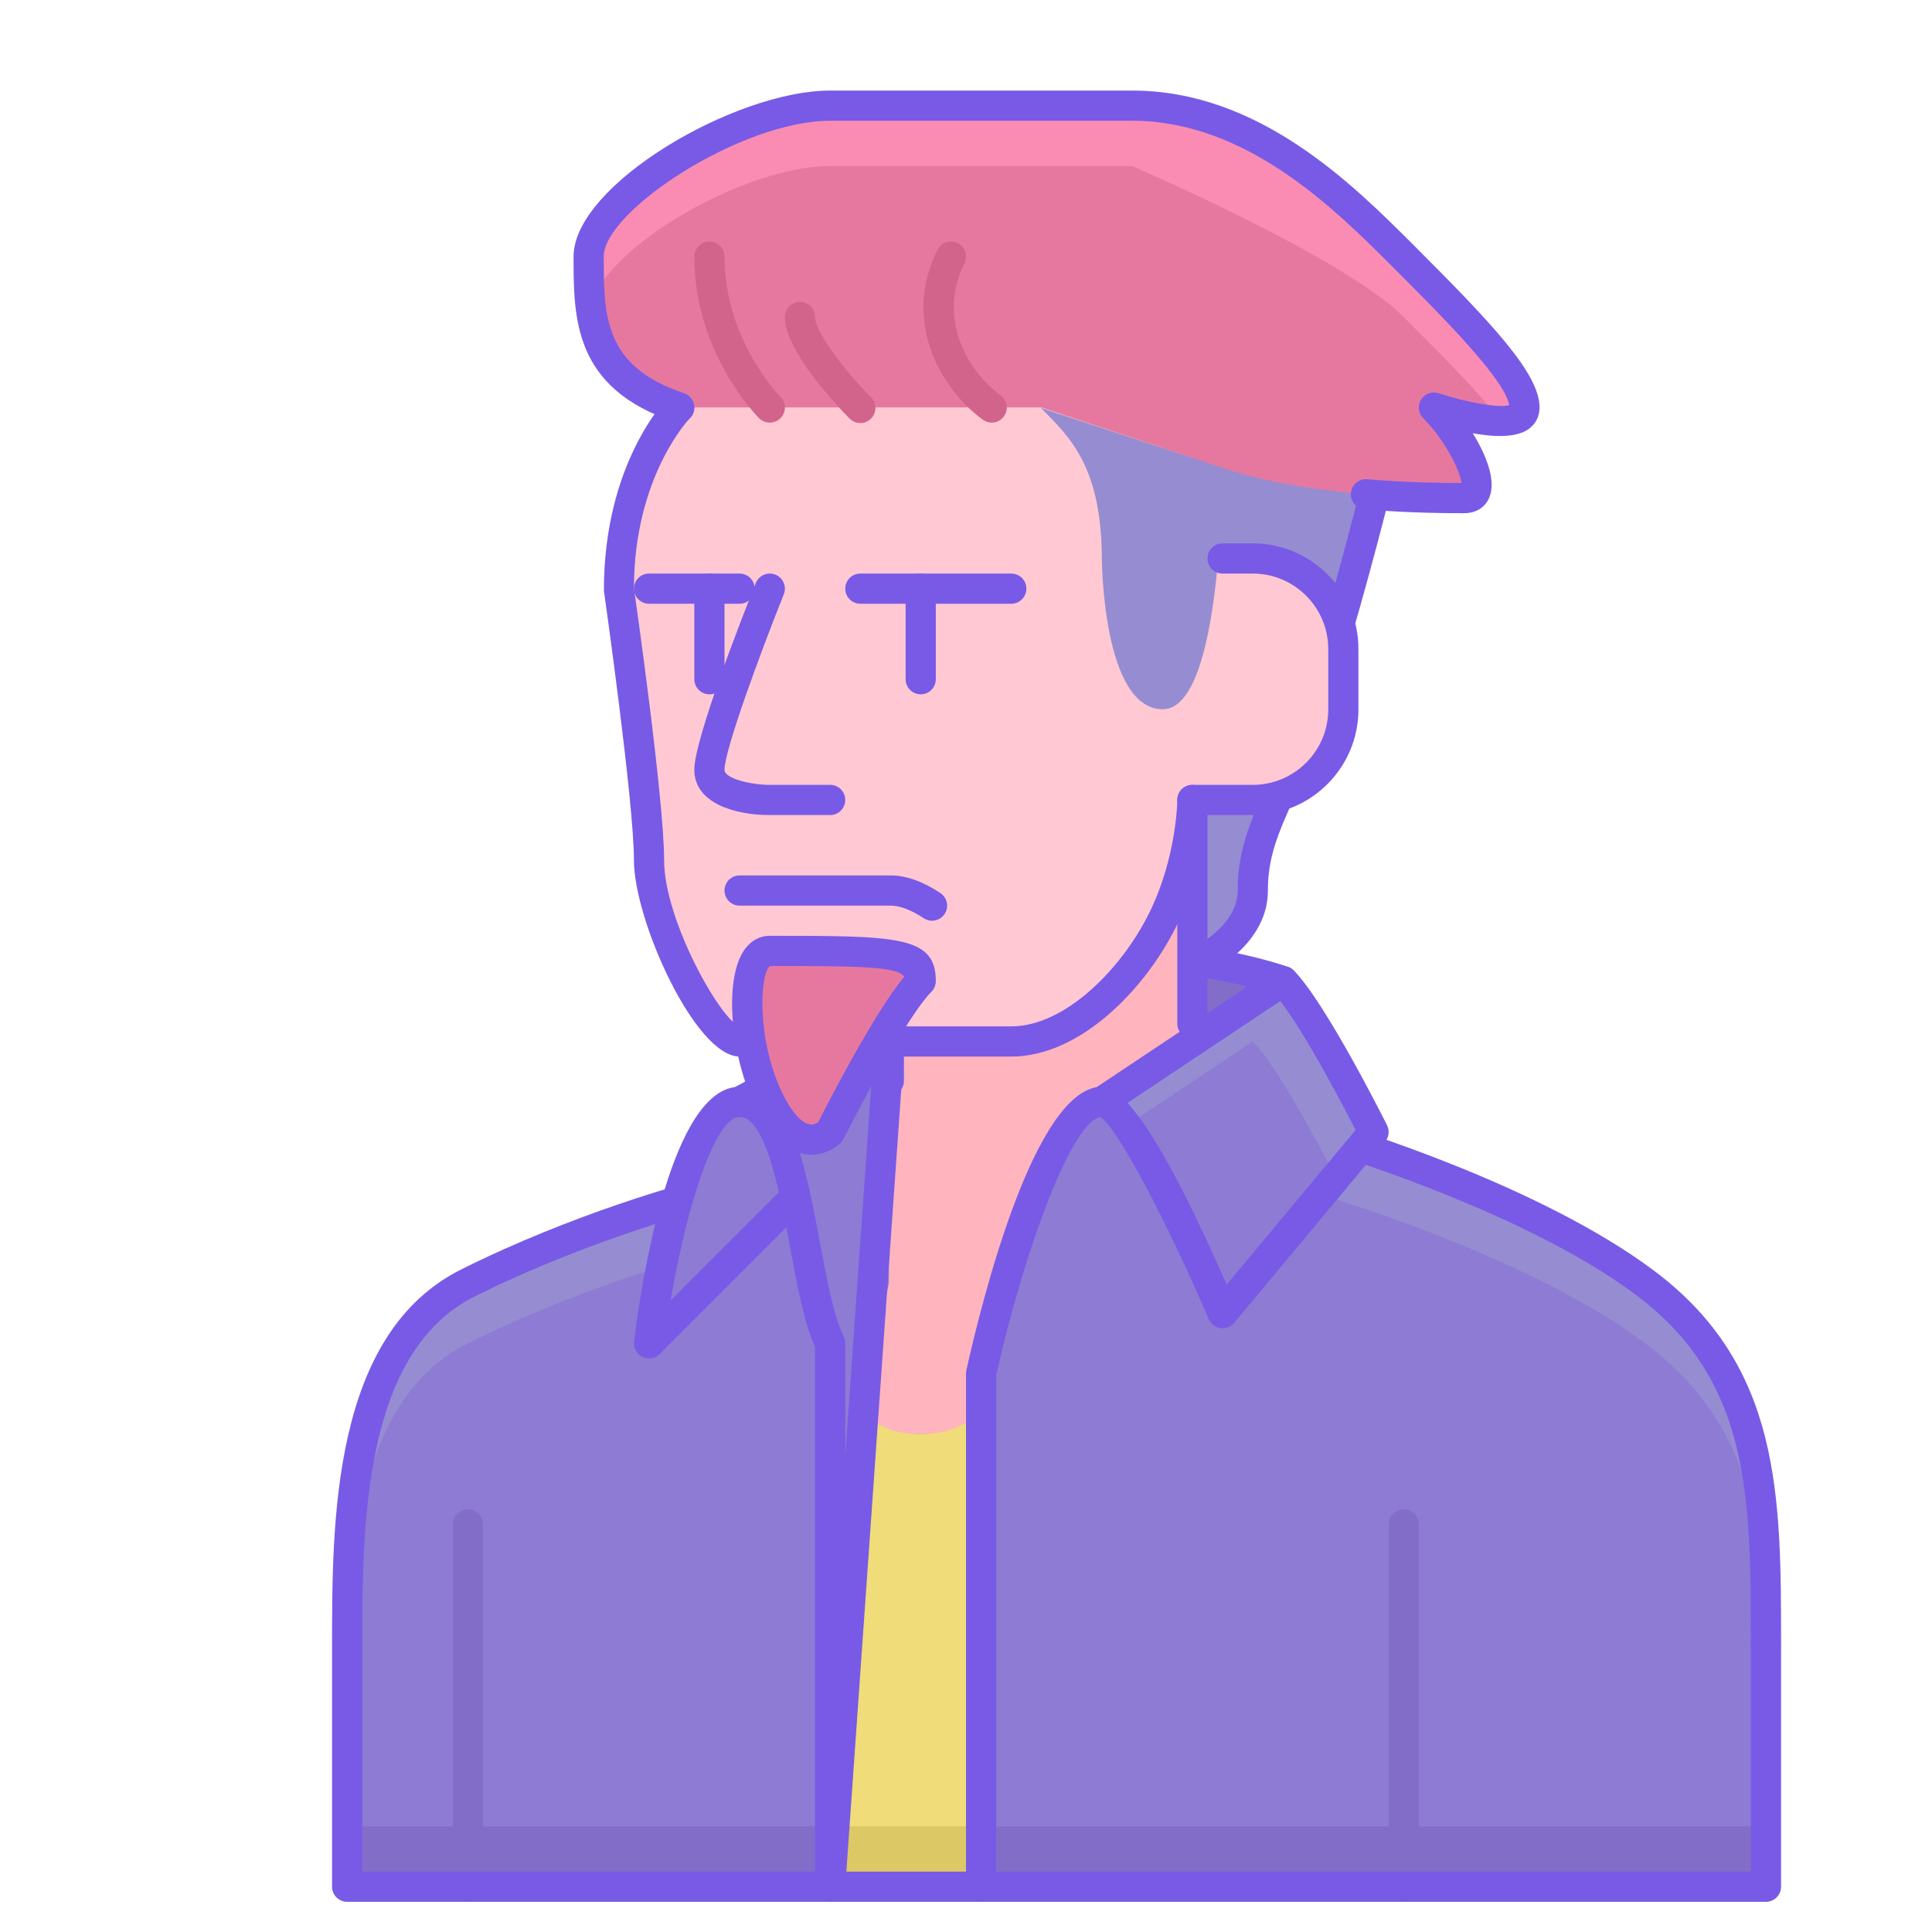 <svg enable-background="new 0 0 64 64" height="512" viewBox="0 0 64 64" width="512" xmlns="http://www.w3.org/2000/svg"><path d="m42.5 32.5c-3-1-7-1-7-1l1 5z" fill="#826ec8"/><path d="m36.5 37c-.065 0-.13-.013-.191-.038-.154-.063-.266-.2-.299-.364l-1-5c-.029-.146.009-.299.104-.415.094-.116.236-.183.386-.183.167 0 4.116.012 7.158 1.025.181.061.312.219.337.408s-.06.377-.218.482l-6 4c-.083.057-.18.085-.277.085zm-.387-4.985.731 3.655 4.482-2.988c-1.988-.494-4.175-.629-5.213-.667z" fill="#785ae6"/><path d="m29.445 34.5v1.305l-5.945 3.695s-4 1-8 3-4 8-4 12 0 8 0 8h47s0-3 0-8 0-9-4-12-11-5-11-5l-5-3.588v-2.172z" fill="#8d7bd4"/><g fill="#968cd2"><path d="m15.5 44.5c4-2 8-3 8-3l5.945-3.695v-1.305l9.055-2.76v-2l-9.055 2.76v1.305l-5.945 3.695s-4 1-8 3-4 8-4 12v2c0-4 0-10 4-12z"/><path d="m54.5 42.5c-4-3-11-5-11-5l-5-3.588v2l5 3.588s7 2 11 5 4 7 4 12c0-.626 0-1.29 0-2 0-5 0-9-4-12z"/><path d="m45.5 16.5s-1 4-2 7-2 4-2 6-3 2.902-3 2.902v-18z"/></g><path d="m38.5 32.901c-.215 0-.413-.14-.479-.355-.08-.265.07-.543.334-.623.027-.008 2.645-.82 2.645-2.423 0-1.343.421-2.283.954-3.475.327-.731.698-1.562 1.072-2.684.982-2.947 1.979-6.923 1.989-6.963.066-.269.338-.431.606-.364s.431.339.364.606c-.01.04-1.016 4.054-2.011 7.037-.39 1.169-.771 2.022-1.108 2.775-.521 1.168-.866 1.939-.866 3.068 0 2.345-3.219 3.339-3.356 3.38-.048.015-.097.021-.144.021z" fill="#785ae6"/><path d="m29.445 32.5v10l-1 5h4l2.386-9.88 4.669-3.12v-5.76z" fill="#ffb4be"/><path d="m22.5 13.5s-2 2-2 6c0 0 1 7 1 9s2 6 3 6 7 0 9 0 4-2 5-4 1-4 1-4h2c1.657 0 3-1.343 3-3v-2c0-1.657-1.343-3-3-3h-2v-5z" fill="#ffc8d2"/><path d="m11.5 62.5h47s0-.708 0-2h-47z" fill="#826ec8"/><path d="m30.5 47.5c-1.122 0-1.231-.313-2-.59l-1 15.59h5v-14-1.59c-.769.277-.878.59-2 .59z" fill="#f0dc78"/><path d="m27.628 60.5-.128 2h5v-2z" fill="#dcc864"/><path d="m46.5 63c-.276 0-.5-.224-.5-.5v-12c0-.276.224-.5.5-.5s.5.224.5.5v12c0 .276-.224.5-.5.5z" fill="#826ec8"/><path d="m15.5 63c-.276 0-.5-.224-.5-.5v-12c0-.276.224-.5.5-.5s.5.224.5.5v12c0 .276-.224.5-.5.5z" fill="#826ec8"/><g fill="#785ae6"><path d="m23.5 23c-.276 0-.5-.224-.5-.5v-3c0-.276.224-.5.5-.5s.5.224.5.5v3c0 .276-.224.5-.5.5z"/><path d="m27.5 27h-2c-1.153 0-2.5-.393-2.5-1.5 0-1.043 1.696-5.336 2.036-6.186.103-.257.396-.382.65-.278.256.103.381.394.279.649-.76 1.899-1.965 5.157-1.965 5.815 0 .301.903.5 1.5.5h2c.276 0 .5.224.5.5s-.224.5-.5.5z"/><path d="m30.5 23c-.276 0-.5-.224-.5-.5v-3c0-.276.224-.5.5-.5s.5.224.5.5v3c0 .276-.224.5-.5.5z"/><path d="m58.5 63h-47c-.276 0-.5-.224-.5-.5v-8c0-4.105 0-10.309 4.276-12.447 3.747-1.873 7.433-2.865 8.025-3.019l5.643-3.507v-1.027c0-.276.224-.5.5-.5s.5.224.5.5v1.306c0 .173-.089.333-.236.425l-5.944 3.694c-.044.027-.092.048-.143.061-.04.01-3.997 1.012-7.898 2.962-3.723 1.861-3.723 7.693-3.723 11.552v7.5h46v-7.5c0-4.889 0-8.75-3.8-11.6-3.879-2.909-10.769-4.899-10.837-4.92-.073-.021-.14-.058-.197-.108l-4-3.588c-.105-.095-.166-.23-.166-.372v-7.172c0-.276.224-.5.5-.5s.5.224.5.5v6.948l3.749 3.363c.949.279 7.253 2.2 11.051 5.048 4.2 3.151 4.2 7.437 4.2 12.401v8c0 .276-.224.5-.5.5z"/><path d="m30.875 30.5c-.095 0-.191-.027-.277-.084-.409-.272-.788-.416-1.098-.416h-5c-.276 0-.5-.224-.5-.5s.224-.5.5-.5h5c.515 0 1.071.196 1.652.584.23.153.292.464.139.693-.096.145-.255.223-.416.223z"/><path d="m33.5 20h-5c-.276 0-.5-.224-.5-.5s.224-.5.5-.5h5c.276 0 .5.224.5.5s-.224.5-.5.5z"/><path d="m24.5 20h-3c-.276 0-.5-.224-.5-.5s.224-.5.5-.5h3c.276 0 .5.224.5.5s-.224.5-.5.5z"/><path d="m33.5 35h-9c-1.466 0-3.5-4.513-3.5-6.5 0-1.942-.985-8.859-.995-8.93-.005-4.229 2.054-6.336 2.142-6.424.194-.195.51-.194.705-.001.195.194.197.511.003.707-.019.019-1.855 1.926-1.855 5.648.036.217 1 6.987 1 9 0 1.998 1.914 5.366 2.516 5.501l8.984-.001c1.767 0 3.627-1.873 4.553-3.724.931-1.862.947-3.757.947-3.777 0-.275.225-.499.5-.499.276.001.5.224.5.5 0 .087-.012 2.142-1.053 4.224-1.03 2.059-3.174 4.276-5.447 4.276z"/></g><path d="m34.478 13.513c1.004.996 2.009 1.991 2.022 4.991 0 0 .022 5 2.022 4.991s1.964-8.009 1.964-8.009z" fill="#968cd2"/><path d="m19.5 8.5c0 2 0 4 3 5h12s3 1 6 2 7 1 8 1 0-2-1-3c0 0 3 1 3 0s-2-3-4-5-5-5-9-5-7 0-10 0-8 3-8 5z" fill="#e678a0"/><path d="m27.5 5.5h10s7 3 9 5c1.225 1.225 2.444 2.447 3.21 3.442.449.002.79-.106.79-.442 0-1-2-3-4-5s-5-5-9-5-7 0-10 0-8 3-8 5c0 .541.002 1.081.062 1.603.574-1.977 5.131-4.603 7.938-4.603z" fill="#fa8cb4"/><path d="m48.5 17c-.484 0-1.771 0-3.292-.127-.275-.022-.479-.265-.457-.54.022-.274.259-.48.54-.456 1.398.116 2.596.123 3.124.123-.041-.388-.543-1.422-1.268-2.146-.164-.164-.194-.419-.072-.616s.364-.282.583-.212c.946.315 2.003.491 2.336.398-.128-.851-2.271-2.993-3.848-4.57-1.932-1.933-4.853-4.854-8.646-4.854h-10c-2.942 0-7.5 2.989-7.5 4.5 0 1.953 0 3.64 2.658 4.525.262.088.403.371.316.633-.087.261-.369.404-.632.316-3.342-1.114-3.342-3.43-3.342-5.474 0-2.374 5.347-5.5 8.5-5.5h10c4.207 0 7.304 3.097 9.354 5.146 2.58 2.581 4.146 4.228 4.146 5.354 0 .291-.128.544-.36.711-.41.295-1.148.268-1.853.141.452.732.78 1.569.55 2.125-.137.332-.442.523-.837.523z" fill="#785ae6"/><path d="m25.5 14c-.128 0-.256-.049-.354-.146-.087-.088-2.146-2.183-2.146-5.354 0-.276.224-.5.5-.5s.5.224.5.5c0 2.761 1.835 4.628 1.854 4.646.195.195.195.512 0 .707-.098.098-.226.147-.354.147z" fill="#d2648c"/><path d="m28.5 14.014c-.128 0-.257-.049-.355-.147-.358-.362-2.145-2.219-2.145-3.367 0-.276.224-.5.5-.5s.5.224.5.5c0 .49.963 1.764 1.855 2.661.194.196.193.513-.002.707-.098.097-.226.146-.353.146z" fill="#d2648c"/><path d="m32.851 14c-.104 0-.208-.032-.297-.098-1.517-1.123-2.633-3.362-1.501-5.626.124-.246.424-.348.671-.224s.347.424.224.671c-.874 1.748.01 3.493 1.201 4.374.222.165.269.478.104.7-.098.133-.249.203-.402.203z" fill="#d2648c"/><path d="m36.5 36.5c1 0 4 7 4 7l5-6s-2-4-3-5z" fill="#8d7bd4"/><path d="m37.331 37.279 4.169-2.779c.784.784 2.179 3.406 2.747 4.504l1.253-1.504s-2-4-3-5l-6 4c.206 0 .499.307.831.779z" fill="#968cd2"/><path d="m40.5 44c-.024 0-.048-.002-.072-.005-.172-.025-.319-.139-.387-.298-1.289-3.008-3.041-6.429-3.623-6.712-.22 0-.374-.137-.437-.348-.064-.211.059-.432.242-.554l6-4c.197-.133.462-.106.631.062 1.045 1.045 3.011 4.964 3.094 5.13.089.178.064.392-.063.544l-5 6c-.096.116-.238.181-.385.181zm-3.151-7.465c.821.896 1.921 2.909 3.287 6.021l4.27-5.123c-.571-1.119-1.741-3.299-2.495-4.272z" fill="#785ae6"/><path d="m32.5 63c-.276 0-.5-.224-.5-.5v-17c0-.036.004-.073.012-.108.489-2.204 2.26-9.392 4.488-9.392.276 0 .5.224.5.5s-.224.5-.5.5c-.952 0-2.574 4.413-3.5 8.555v16.945c0 .276-.224.5-.5.5z" fill="#785ae6"/><path d="m24.5 36.5c-2 0-3 8-3 8l6-6s-1-2-3-2z" fill="#8d7bd4"/><path d="m21.5 45c-.075 0-.15-.017-.22-.051-.192-.094-.303-.299-.276-.512.247-1.978 1.231-8.437 3.496-8.437 2.283 0 3.401 2.184 3.447 2.276.096.192.059.425-.094.577l-6 6c-.095.096-.224.147-.353.147zm3-8c-.806 0-1.749 2.925-2.285 6.077l4.653-4.652c-.34-.494-1.144-1.425-2.368-1.425z" fill="#785ae6"/><path d="m27.5 62.5v-18c-1-2-1-8-3-8 0 0 2.889-1.695 4.945-1.695z" fill="#8d7bd4"/><path d="m27.5 63c-.006 0-.012 0-.018 0-.269-.01-.482-.23-.482-.5v-17.887c-.359-.786-.583-1.988-.82-3.259-.344-1.837-.813-4.354-1.68-4.354-.226 0-.423-.151-.482-.369s.035-.448.229-.562c.123-.071 3.031-1.763 5.197-1.763.139 0 .271.058.366.159s.143.237.133.376l-1.944 27.694c-.019.263-.237.465-.499.465zm-1.901-26.517c.853.875 1.212 2.806 1.564 4.688.225 1.204.457 2.449.785 3.104.034.071.052.148.052.225v3.739l.905-12.896c-1.146.152-2.468.726-3.306 1.14z" fill="#785ae6"/><path d="m41.5 27h-2c-.276 0-.5-.224-.5-.5s.224-.5.5-.5h2c1.378 0 2.5-1.121 2.5-2.5v-2c0-1.379-1.122-2.5-2.5-2.5h-1c-.276 0-.5-.224-.5-.5s.224-.5.5-.5h1c1.93 0 3.5 1.57 3.5 3.5v2c0 1.93-1.57 3.5-3.5 3.5z" fill="#785ae6"/><path d="m25.5 31.5c-1 0-1 3 0 5s2 1 2 1 2-4 3-5c0-1-1-1-5-1z" fill="#e678a0"/><path d="m26.878 38.25c-.07 0-.144-.005-.22-.018-.614-.1-1.155-.607-1.605-1.509-.854-1.707-1.064-4.179-.441-5.187.213-.346.529-.536.888-.536 4.225 0 5.5 0 5.5 1.5 0 .133-.053.26-.146.354-.773.773-2.36 3.777-2.906 4.87-.024.048-.056.092-.094.13-.045.044-.416.396-.976.396zm-1.368-6.25c-.351.244-.451 2.499.438 4.276.283.565.598.919.863.968.122.023.231-.027.292-.066.304-.602 1.864-3.648 2.854-4.823-.231-.336-1.422-.355-4.447-.355zm4.99.5h.01z" fill="#785ae6"/></svg>